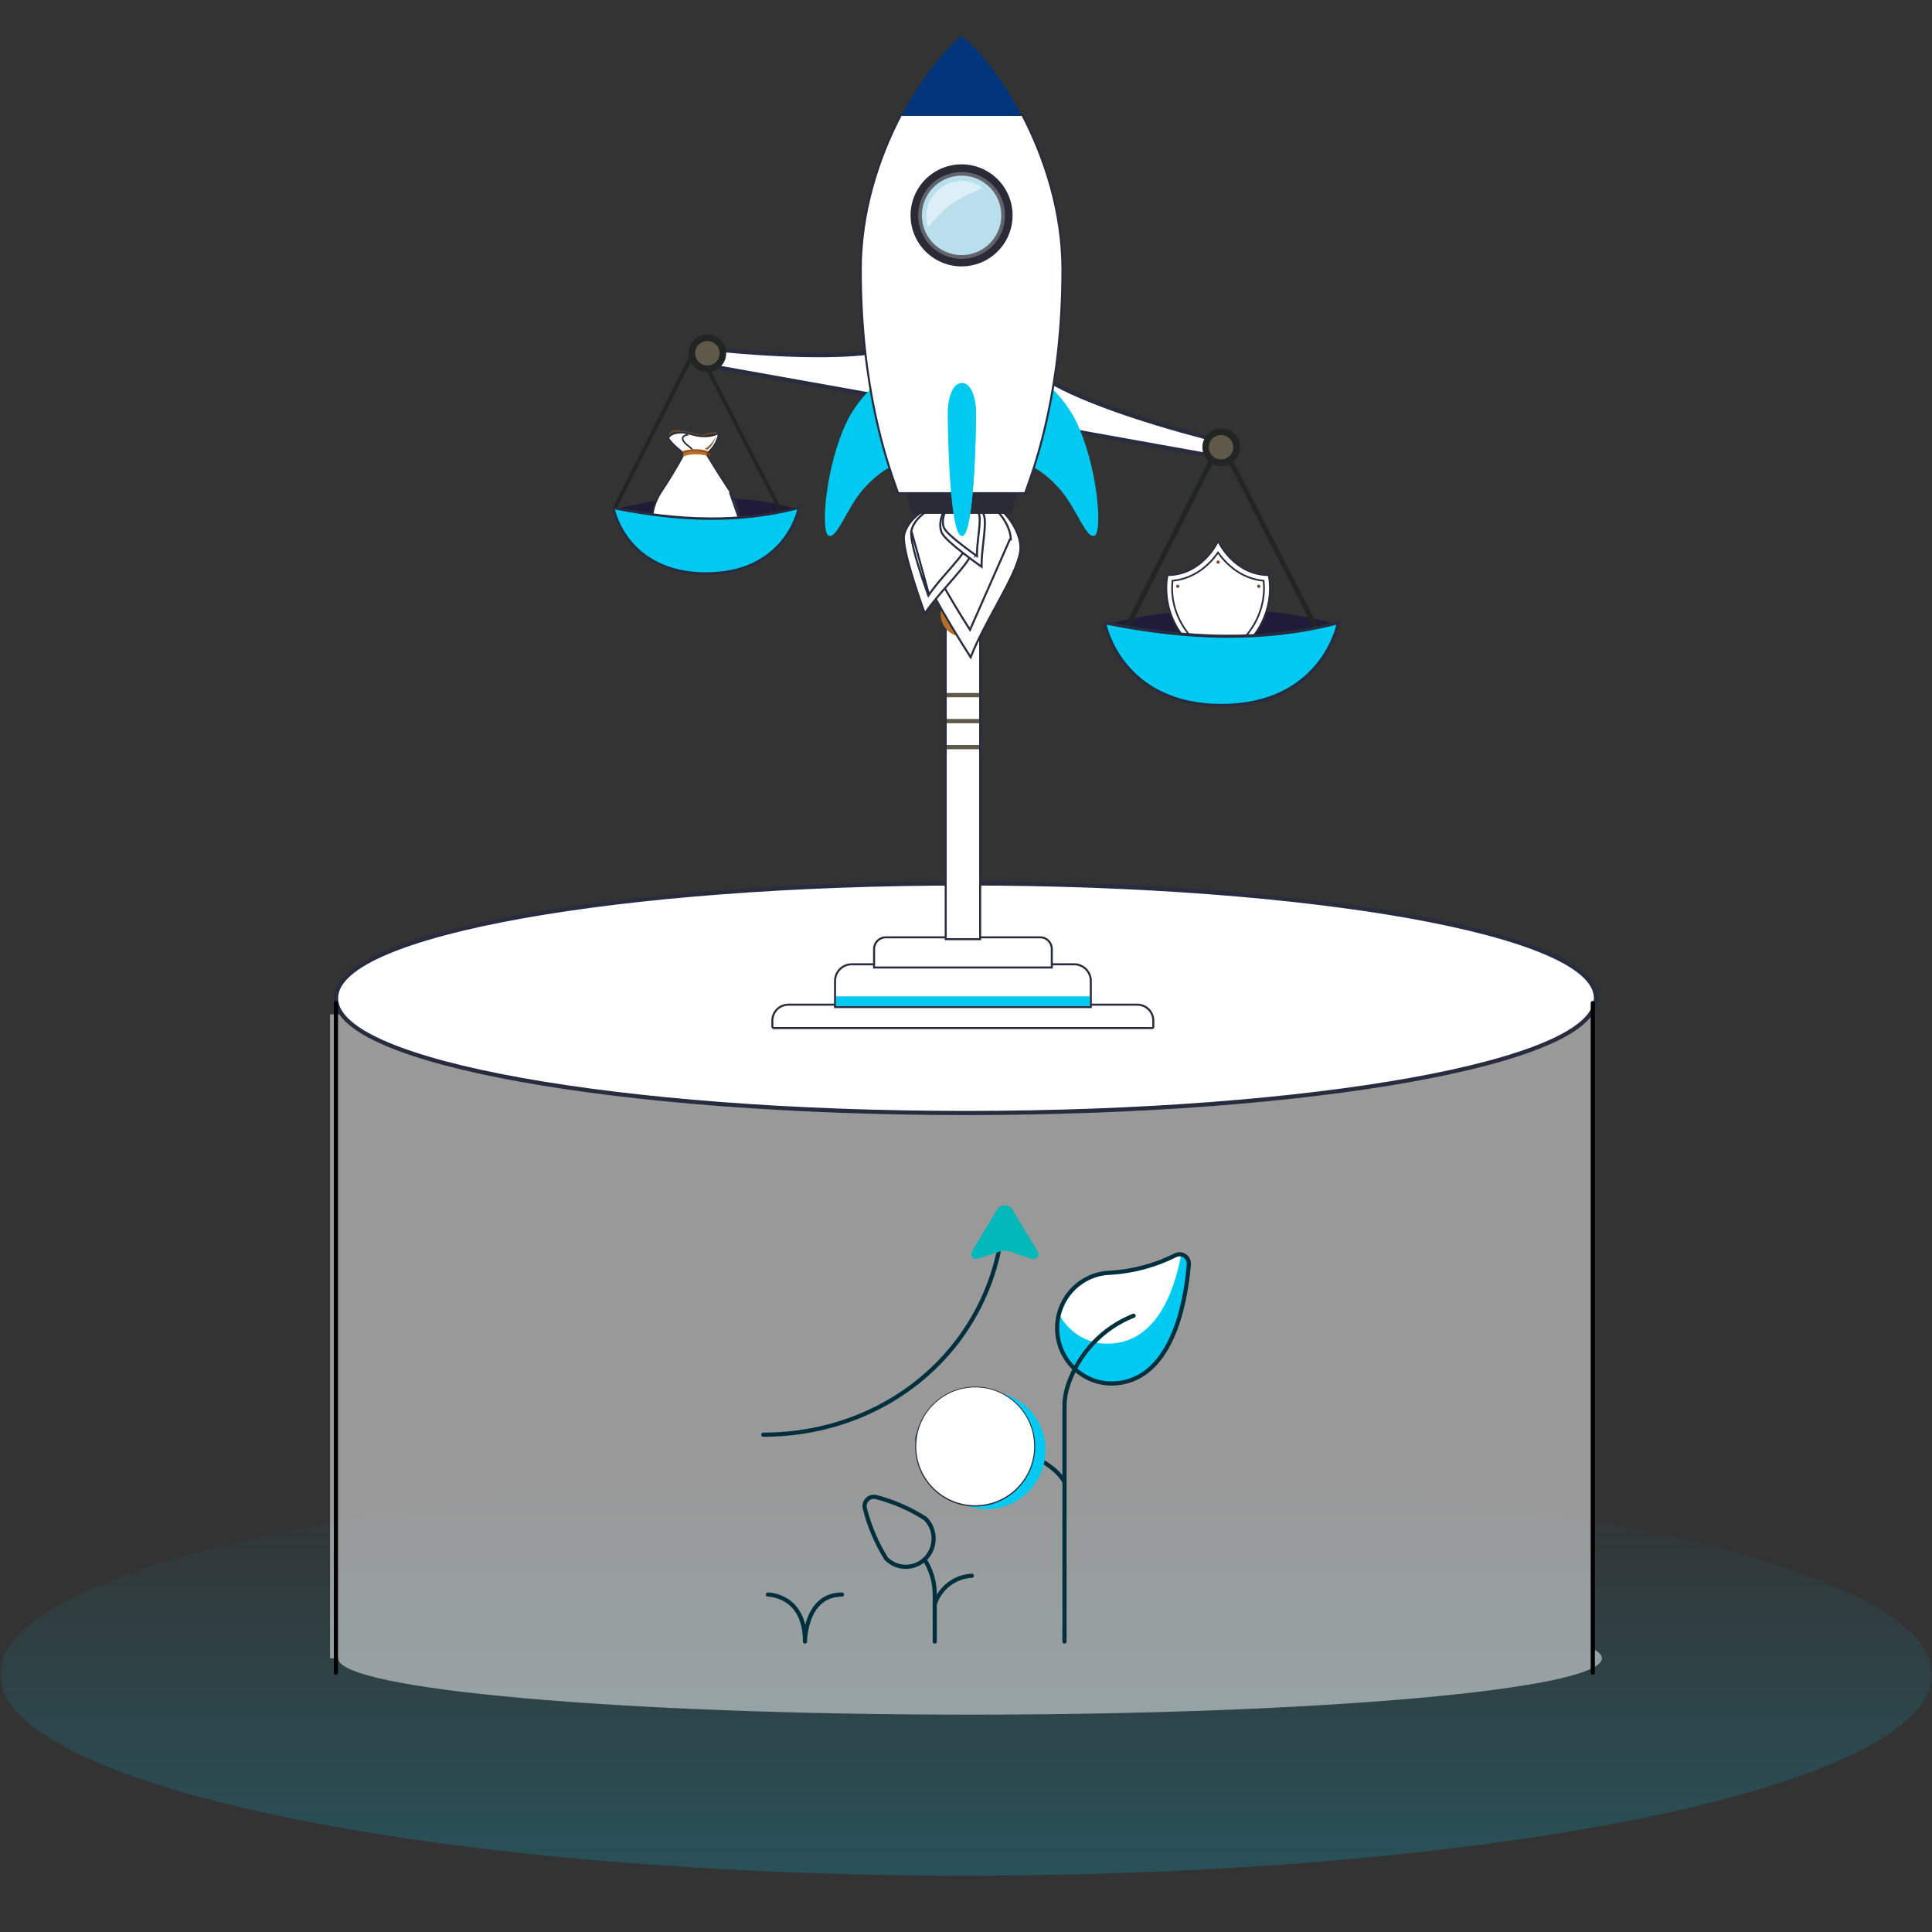 <svg width="240" height="240" viewBox="0 0 240 240" fill="none" xmlns="http://www.w3.org/2000/svg">
<rect x="0" y="0" width="240" height="240" fill="#333333" stroke="none"/>
<mask id="mask0_2126_76794" style="mask-type:alpha" maskUnits="userSpaceOnUse" x="0" y="0" width="240" height="240">
<rect width="240" height="240" fill="#C4C4C4"/>
</mask>
<g mask="url(#mask0_2126_76794)">
<ellipse opacity="0.2" cx="120" cy="208" rx="120" ry="25" transform="rotate(-180 120 208)" fill="url(#paint0_linear_2126_76794)"/>
<path opacity="0.5" fill-rule="evenodd" clip-rule="evenodd" d="M198 126H41V206H42C42 209.866 77.146 213 120.5 213C163.854 213 199 209.866 199 206C199 205.619 198.658 205.244 198 204.88V126Z" fill="white"/>
<g clip-path="url(#clip0_2126_76794)">
<path d="M146.05 155.918C146.233 155.833 146.436 155.797 146.637 155.816C146.838 155.835 147.031 155.907 147.196 156.026C147.361 156.144 147.493 156.304 147.577 156.491C147.662 156.677 147.696 156.882 147.678 157.086C147.316 161.567 145.647 171.865 137.981 171.865C136.204 171.831 134.511 171.092 133.265 169.805C132.02 168.518 131.322 166.787 131.322 164.984C131.322 163.18 132.02 161.449 133.265 160.162C134.511 158.875 136.204 158.136 137.981 158.103C140.788 157.93 143.532 157.187 146.05 155.918Z" fill="white"/>
<path d="M114.935 177.6C114.737 177.631 114.551 177.714 114.394 177.84C114.237 177.967 114.116 178.133 114.042 178.321C113.968 178.51 113.943 178.715 113.971 178.916C113.999 179.118 114.078 179.308 114.201 179.469C116.503 182.447 121.774 188.112 126.755 184.879C127.356 184.491 127.875 183.986 128.284 183.394C128.693 182.801 128.982 182.133 129.136 181.427C129.29 180.722 129.306 179.992 129.182 179.28C129.058 178.568 128.797 177.888 128.414 177.279C128.031 176.669 127.534 176.142 126.95 175.727C126.366 175.313 125.708 175.019 125.012 174.863C124.316 174.707 123.597 174.691 122.895 174.817C122.194 174.942 121.523 175.207 120.922 175.595C119.075 176.654 117.041 177.335 114.935 177.6Z" fill="white"/>
<path d="M124.731 150.19C124.126 166.421 110.963 178.223 94.816 178.223" stroke="#00303E" stroke-width="0.517" stroke-linecap="round" stroke-linejoin="round"/>
<path fill-rule="evenodd" clip-rule="evenodd" d="M124.855 149.723C125.256 149.751 125.59 149.951 125.825 150.344C126.656 151.731 127.491 153.116 128.325 154.501C128.498 154.79 128.672 155.078 128.85 155.363C129.013 155.625 129.058 155.887 128.869 156.154C128.699 156.394 128.457 156.46 128.112 156.349C127.224 156.064 126.336 155.781 125.453 155.481C125.024 155.335 124.615 155.328 124.183 155.477C123.31 155.779 122.427 156.05 121.549 156.336C121.264 156.429 120.995 156.444 120.783 156.175C120.598 155.94 120.6 155.679 120.806 155.335C121.805 153.666 122.806 152 123.811 150.336C124.043 149.95 124.379 149.736 124.855 149.723Z" fill="#00B8B7"/>
<path d="M147.192 156.031C147.053 155.94 146.895 155.882 146.731 155.86C145.81 160.731 143.482 166.919 137.537 166.919C136.277 166.916 135.043 166.557 133.975 165.88C132.906 165.204 132.044 164.239 131.487 163.093C131.304 163.705 131.206 164.34 131.197 164.98C131.197 166.805 131.912 168.555 133.183 169.846C134.455 171.136 136.18 171.862 137.979 171.862C145.645 171.862 147.314 161.565 147.676 157.084C147.693 156.881 147.657 156.677 147.572 156.492C147.487 156.307 147.356 156.148 147.192 156.031Z" fill="#00CAF1"/>
<path d="M140.817 163.443C138.923 164.189 137.214 165.346 135.807 166.833C134.401 168.319 133.332 170.1 132.674 172.049C132.381 172.908 132.232 173.811 132.234 174.719V203.921" stroke="#00303E" stroke-width="0.517" stroke-linecap="round" stroke-linejoin="round"/>
<path d="M95.393 198.08C95.393 198.08 99.998 198.08 99.998 203.921C99.998 203.921 99.998 198.08 104.604 198.08" stroke="#00303E" stroke-width="0.517" stroke-linecap="round" stroke-linejoin="round"/>
<path d="M116.117 199.248C116.452 198.264 117.069 197.404 117.89 196.78C118.711 196.155 119.698 195.794 120.723 195.744" stroke="#00303E" stroke-width="0.517" stroke-linecap="round" stroke-linejoin="round"/>
<path d="M114.964 188.652C115.612 189.309 115.977 190.2 115.977 191.13C115.977 192.059 115.613 192.95 114.966 193.608C114.318 194.265 113.439 194.635 112.523 194.635C111.607 194.635 110.728 194.266 110.08 193.609C108.896 191.707 108.009 189.63 107.451 187.453C107.387 187.249 107.379 187.031 107.429 186.823C107.479 186.615 107.584 186.425 107.734 186.274C107.883 186.122 108.07 186.015 108.276 185.965C108.481 185.914 108.696 185.921 108.897 185.986C111.042 186.553 113.089 187.453 114.964 188.652V188.652Z" stroke="#00303E" stroke-width="0.517" stroke-linecap="round" stroke-linejoin="round"/>
<path d="M114.851 193.728C115.679 195.024 116.119 196.536 116.117 198.081V203.921" stroke="#00303E" stroke-width="0.517" stroke-linecap="round" stroke-linejoin="round"/>
<path d="M128.416 177.289C128.038 176.69 127.549 176.172 126.977 175.761C127.005 176.709 126.791 177.648 126.355 178.487C125.918 179.326 125.275 180.035 124.487 180.546C120.84 182.903 117.04 180.506 114.355 177.883C114.213 178.001 114.101 178.154 114.031 178.327C113.956 178.516 113.932 178.722 113.961 178.924C113.99 179.127 114.07 179.317 114.194 179.478C116.497 182.457 121.768 188.122 126.749 184.889C127.963 184.105 128.821 182.864 129.133 181.439C129.446 180.014 129.188 178.521 128.416 177.289Z" fill="#00CAF1"/>
<path d="M146.05 155.918C146.233 155.833 146.436 155.797 146.637 155.816C146.838 155.835 147.031 155.907 147.196 156.026C147.361 156.144 147.493 156.304 147.577 156.491C147.662 156.677 147.696 156.882 147.678 157.086C147.316 161.567 145.647 171.865 137.981 171.865C136.204 171.831 134.511 171.092 133.265 169.805C132.02 168.518 131.322 166.787 131.322 164.984C131.322 163.18 132.02 161.449 133.265 160.162C134.511 158.875 136.204 158.136 137.981 158.103C140.788 157.93 143.532 157.187 146.05 155.918V155.918Z" stroke="#00303E" stroke-width="0.517" stroke-linecap="round" stroke-linejoin="round"/>
<path d="M114.935 177.6C114.737 177.631 114.551 177.714 114.394 177.84C114.237 177.967 114.116 178.133 114.042 178.321C113.968 178.51 113.943 178.715 113.971 178.916C113.999 179.118 114.078 179.308 114.201 179.469C116.503 182.447 121.774 188.112 126.755 184.879C127.356 184.491 127.875 183.986 128.284 183.394C128.693 182.801 128.982 182.133 129.136 181.427C129.29 180.722 129.306 179.992 129.182 179.28C129.058 178.568 128.797 177.888 128.414 177.279C128.031 176.669 127.534 176.142 126.95 175.727C126.366 175.313 125.708 175.019 125.012 174.863C124.316 174.707 123.597 174.691 122.895 174.817C122.194 174.942 121.523 175.207 120.922 175.595C119.075 176.654 117.041 177.335 114.935 177.6V177.6Z" stroke="#00303E" stroke-width="0.517" stroke-linecap="round" stroke-linejoin="round"/>
<path d="M121.667 180.2C123.261 179.878 124.904 179.913 126.483 180.302C128.063 180.692 129.539 181.426 130.809 182.454C131.37 182.906 131.852 183.45 132.237 184.064" stroke="#00303E" stroke-width="0.517" stroke-linecap="round" stroke-linejoin="round"/>
<path d="M122.545 187.468C126.591 187.468 129.871 184.19 129.871 180.147C129.871 176.104 126.591 172.826 122.545 172.826C118.498 172.826 115.218 176.104 115.218 180.147C115.218 184.19 118.498 187.468 122.545 187.468Z" fill="#00CAF1"/>
<path d="M121.141 187.083C117.064 187.083 113.751 183.773 113.751 179.699C113.751 175.625 117.064 172.314 121.141 172.314C125.219 172.314 128.532 175.625 128.532 179.699C128.532 183.773 125.219 187.083 121.141 187.083Z" fill="white"/>
<path d="M119.174 176.863L122.864 176.863" stroke="white" stroke-width="1.033" stroke-linecap="round" stroke-linejoin="round"/>
<path d="M119.174 178.706L122.864 178.706" stroke="white" stroke-width="1.033" stroke-linecap="round" stroke-linejoin="round"/>
<path d="M120.404 176.863C120.893 176.863 121.363 177.057 121.709 177.403C122.055 177.749 122.249 178.219 122.249 178.708C122.249 179.197 122.055 179.667 121.709 180.013C121.363 180.359 120.893 180.553 120.404 180.553L119.174 180.553L122.249 183.628" stroke="white" stroke-width="1.033" stroke-linecap="round" stroke-linejoin="round"/>
<path d="M121.143 172.345C125.188 172.345 128.469 175.623 128.469 179.666C128.469 183.708 125.188 186.987 121.143 186.987C117.097 186.987 113.816 183.708 113.816 179.666C113.816 175.623 117.097 172.345 121.143 172.345ZM121.143 172.25C117.033 172.25 113.688 175.592 113.688 179.698C113.688 183.804 117.033 187.146 121.143 187.146C125.252 187.146 128.597 183.804 128.597 179.698C128.597 175.592 125.252 172.25 121.143 172.25Z" fill="#282C3F"/>
</g>
<path d="M120 138.258C141.55 138.258 161.066 136.691 175.2 134.154C182.265 132.886 187.998 131.373 191.971 129.687C193.957 128.845 195.517 127.953 196.586 127.016C197.653 126.08 198.258 125.071 198.258 124C198.258 122.929 197.653 121.92 196.586 120.984C195.517 120.047 193.957 119.155 191.971 118.313C187.998 116.627 182.265 115.114 175.2 113.846C161.066 111.309 141.55 109.742 120 109.742C98.45 109.742 78.934 111.309 64.8 113.846C57.735 115.114 52.002 116.627 48.029 118.313C46.043 119.155 44.483 120.047 43.414 120.984C42.347 121.92 41.742 122.929 41.742 124C41.742 125.071 42.347 126.08 43.414 127.016C44.483 127.953 46.043 128.845 48.029 129.687C52.002 131.373 57.735 132.886 64.8 134.154C78.934 136.691 98.45 138.258 120 138.258Z" fill="white" stroke="#282C3F" stroke-width="0.517"/>
<path d="M96.143 127.71H143.094C143.13 127.71 143.2 127.702 143.246 127.641C143.286 127.588 143.282 127.53 143.268 127.488V126.788C143.268 125.706 142.393 124.805 141.285 124.805H97.927C96.846 124.805 95.944 125.68 95.944 126.788V127.511C95.944 127.555 95.955 127.611 95.999 127.655C96.043 127.699 96.099 127.71 96.143 127.71Z" fill="white" stroke="#282C3F" stroke-width="0.252"/>
<path d="M135.377 125.105H135.503V124.979V121.844C135.503 120.713 134.579 119.789 133.448 119.789H105.789C104.658 119.789 103.733 120.713 103.733 121.844V124.979V125.105H103.859H135.377Z" fill="white" stroke="#282C3F" stroke-width="0.252"/>
<path d="M130.531 120.186H130.657V120.06V117.889C130.657 117.074 129.999 116.412 129.178 116.437H110.033C109.242 116.437 108.581 117.071 108.581 117.889V120.06V120.186H108.707H130.531Z" fill="white" stroke="#282C3F" stroke-width="0.252"/>
<path d="M135.377 123.773H103.859V124.979H135.377V123.773Z" fill="#00CAF1"/>
<path d="M120.451 43.375H118.763V99.779H120.451V43.375Z" fill="#212523"/>
<path d="M121.759 77.666V77.54H121.633H117.605H117.479V77.666V116.539V116.665H117.605H121.633H121.759V116.539V77.666Z" fill="white" stroke="#282C3F" stroke-width="0.252"/>
<path d="M121.633 92.545H117.605V93.076H121.633V92.545Z" fill="#5E5949"/>
<path d="M121.633 89.314H117.605V89.844H121.633V89.314Z" fill="#5E5949"/>
<path d="M121.633 86.082H117.605V86.613H121.633V86.082Z" fill="#5E5949"/>
<path d="M119.631 79.09C121.162 79.09 122.404 77.848 122.404 76.316C122.404 74.785 121.162 73.543 119.631 73.543C118.099 73.543 116.857 74.785 116.857 76.316C116.857 77.848 118.099 79.09 119.631 79.09Z" fill="#B86E26"/>
<path d="M108.741 43.699L108.741 43.699C103.087 44.537 93.905 43.987 86.574 43.167L86.335 43.14L86.291 43.377L86.026 44.824L85.979 45.079L86.235 45.125L118.91 50.961L119.164 51.006L119.21 50.752L120.512 43.542L120.552 43.318L120.335 43.25L120.258 43.496C120.335 43.25 120.335 43.25 120.335 43.249L120.335 43.249L120.334 43.249L120.331 43.248L120.322 43.246C120.315 43.244 120.305 43.241 120.293 43.237C120.268 43.231 120.231 43.221 120.183 43.21C120.086 43.188 119.941 43.159 119.741 43.129C119.341 43.069 118.72 43.003 117.826 42.979C116.039 42.93 113.154 43.046 108.741 43.699Z" fill="white" stroke="#282C3F" stroke-width="0.517"/>
<path d="M152.415 55.239L152.46 54.999L152.223 54.941C145.013 53.156 136.096 50.462 131.016 47.682L131.016 47.682C127.099 45.543 124.433 44.433 122.74 43.857C121.893 43.569 121.289 43.415 120.893 43.332C120.695 43.291 120.549 43.268 120.451 43.254C120.402 43.248 120.365 43.244 120.339 43.241C120.326 43.24 120.316 43.239 120.308 43.239L120.3 43.238L120.297 43.238L120.296 43.238L120.295 43.238C120.295 43.238 120.295 43.238 120.281 43.496L120.295 43.238L120.068 43.226L120.027 43.449L118.701 50.659L118.654 50.915L118.909 50.96L151.85 56.868L152.103 56.914L152.15 56.661L152.415 55.239Z" fill="white" stroke="#282C3F" stroke-width="0.517"/>
<path d="M116.978 43.809C116.978 43.809 116.929 40.482 119.606 35.972V55.167C119.606 55.167 118.232 54.95 117.412 50.779L116.978 43.809Z" fill="#212523"/>
<path d="M122.235 43.809C122.235 43.809 122.283 40.482 119.606 35.972V55.167C119.606 55.167 120.981 54.95 121.801 50.779L122.235 43.809Z" fill="#212523"/>
<path d="M117.388 50.706C117.34 50.706 117.316 50.682 117.292 50.633C116.472 47.306 116.906 43.857 116.906 43.809C116.906 43.761 116.954 43.713 117.002 43.737C117.051 43.737 117.099 43.785 117.075 43.833C117.075 43.857 116.665 47.306 117.46 50.585C117.485 50.633 117.46 50.682 117.388 50.706Z" fill="#5E5949"/>
<path d="M121.873 50.707C121.873 50.707 121.849 50.707 121.873 50.707C121.8 50.683 121.776 50.635 121.776 50.586C122.572 47.307 122.162 43.858 122.162 43.834C122.162 43.786 122.186 43.738 122.235 43.738C122.283 43.738 122.331 43.762 122.331 43.81C122.331 43.834 122.741 47.307 121.945 50.635C121.945 50.659 121.921 50.707 121.873 50.707Z" fill="#5E5949"/>
<path d="M122.404 36.599C122.404 38.143 121.15 39.373 119.631 39.373C118.087 39.373 116.857 38.119 116.857 36.599C116.857 35.056 118.111 33.826 119.631 33.826C121.174 33.826 122.404 35.08 122.404 36.599Z" fill="#B86E26"/>
<path d="M119.63 44.664C118.738 44.664 118.015 43.941 118.015 43.048C118.015 42.156 118.738 41.433 119.63 41.433C120.523 41.433 121.246 42.156 121.246 43.048C121.246 43.916 120.523 44.664 119.63 44.664Z" fill="#7E3F20"/>
<path d="M126.767 67.964C126.734 66.58 125.922 64.946 124.697 63.671C123.471 62.396 121.809 61.459 120.056 61.504C118.303 61.549 116.689 62.557 115.527 63.887C114.366 65.216 113.635 66.89 113.671 68.297C113.68 68.658 113.798 69.134 113.988 69.681C114.18 70.231 114.449 70.864 114.768 71.543C115.407 72.902 116.251 74.454 117.092 75.919C117.934 77.385 118.773 78.765 119.401 79.778C119.715 80.285 119.977 80.7 120.16 80.989C120.252 81.133 120.324 81.245 120.373 81.322L120.429 81.409L120.443 81.432L120.447 81.437L120.448 81.439L120.448 81.439C120.448 81.439 120.448 81.439 120.554 81.371L120.448 81.439L120.581 81.644L120.671 81.418C121.425 79.527 122.559 77.437 123.648 75.432C123.918 74.934 124.185 74.442 124.443 73.96C125.09 72.748 125.679 71.596 126.102 70.577C126.522 69.562 126.786 68.664 126.767 67.964ZM126.767 67.964C126.767 67.964 126.767 67.964 126.767 67.964L126.641 67.967L126.767 67.964C126.767 67.964 126.767 67.964 126.767 67.964Z" fill="white" stroke="#282C3F" stroke-width="0.252"/>
<path d="M120.366 78.032L120.499 78.237L125.447 67.012L125.573 67.009C125.573 67.009 125.573 67.009 125.573 67.009C125.546 65.867 124.878 64.525 123.873 63.481C122.868 62.435 121.503 61.666 120.061 61.702C118.62 61.738 117.296 62.565 116.344 63.656C115.393 64.745 114.794 66.118 114.824 67.278C114.832 67.577 114.929 67.969 115.085 68.417C115.242 68.868 115.462 69.386 115.724 69.942C116.246 71.053 116.936 72.323 117.624 73.52C118.311 74.718 118.997 75.846 119.511 76.674C119.767 77.088 119.981 77.427 120.131 77.663C120.206 77.781 120.265 77.873 120.305 77.936L120.351 78.007L120.362 78.025L120.365 78.03L120.366 78.031L120.366 78.031C120.366 78.032 120.366 78.032 120.472 77.963L120.366 78.032Z" fill="white" stroke="#282C3F" stroke-width="0.252"/>
<path d="M120.065 61.804C117.916 61.857 116.081 64.28 116.122 65.999C116.163 67.717 120.38 74.235 120.38 74.235C121.568 71.253 124.259 67.49 124.213 65.795C124.172 64.105 122.215 61.752 120.065 61.804Z" fill="white"/>
<path d="M114.803 75.98C114.803 75.98 114.803 75.98 114.921 75.936L114.803 75.98L114.888 76.209L115.025 76.008C115.787 74.897 116.821 73.713 117.817 72.573C118.068 72.286 118.316 72.002 118.557 71.722C119.154 71.03 119.704 70.366 120.128 69.765C120.549 69.167 120.854 68.616 120.946 68.15C121.129 67.233 120.834 66.041 120.221 65.029C119.607 64.016 118.656 63.155 117.497 62.928C116.339 62.697 115.134 63.123 114.181 63.822C113.228 64.52 112.502 65.509 112.316 66.44C112.268 66.683 112.275 67.014 112.319 67.398C112.363 67.785 112.446 68.236 112.555 68.724C112.772 69.701 113.094 70.832 113.427 71.906C113.76 72.981 114.104 73.999 114.365 74.749C114.495 75.123 114.605 75.431 114.682 75.645C114.72 75.752 114.75 75.836 114.771 75.893L114.795 75.958L114.801 75.974L114.803 75.979L114.803 75.98L114.803 75.98Z" fill="white" stroke="#282C3F" stroke-width="0.252"/>
<path d="M115.364 73.711L115.246 73.755L115.245 73.755L115.245 73.754L115.244 73.75L115.239 73.737L115.219 73.683C115.202 73.637 115.178 73.569 115.146 73.481C115.083 73.306 114.994 73.054 114.887 72.748C114.674 72.135 114.393 71.302 114.121 70.424C113.849 69.546 113.585 68.62 113.408 67.821C113.319 67.422 113.251 67.052 113.215 66.735C113.179 66.42 113.173 66.147 113.213 65.945L115.364 73.711ZM115.364 73.711L115.246 73.755L115.33 73.984L115.468 73.782C116.091 72.872 116.938 71.902 117.754 70.968C117.956 70.736 118.157 70.506 118.352 70.28C118.839 69.715 119.29 69.172 119.636 68.68C119.981 68.191 120.234 67.738 120.311 67.352C120.462 66.595 120.218 65.616 119.715 64.786C119.21 63.955 118.429 63.246 117.474 63.056C116.52 62.866 115.529 63.216 114.746 63.789C113.965 64.362 113.367 65.174 113.213 65.945L115.364 73.711Z" fill="white" stroke="#282C3F" stroke-width="0.252"/>
<path d="M117.45 63.162C116.046 62.883 114.502 64.187 114.281 65.312C114.059 66.436 115.842 71.276 115.842 71.276C117.048 69.517 119.343 67.461 119.558 66.36C119.78 65.253 118.853 63.442 117.45 63.162Z" fill="white"/>
<path d="M118.442 62.394L118.441 62.394C117.738 62.701 117.254 63.37 117.005 64.087C116.757 64.802 116.732 65.592 116.978 66.16C117.044 66.311 117.171 66.485 117.334 66.671C117.498 66.859 117.706 67.066 117.939 67.282C118.407 67.714 118.985 68.19 119.548 68.63C120.11 69.071 120.658 69.479 121.065 69.776C121.269 69.925 121.437 70.046 121.555 70.13C121.614 70.172 121.66 70.205 121.691 70.227L121.727 70.252L121.736 70.259L121.739 70.26L121.739 70.261L121.74 70.261L121.812 70.158L121.74 70.261L121.94 70.401L121.938 70.157C121.934 69.299 122.046 68.304 122.155 67.344C122.182 67.109 122.208 66.875 122.232 66.646C122.294 66.069 122.342 65.521 122.347 65.052C122.351 64.586 122.313 64.179 122.19 63.893L122.19 63.892C121.949 63.336 121.355 62.816 120.662 62.508C119.968 62.199 119.146 62.09 118.442 62.394Z" fill="white" stroke="#282C3F" stroke-width="0.252"/>
<path d="M118.476 62.469L118.476 62.47C117.892 62.724 117.494 63.279 117.29 63.868C117.087 64.457 117.066 65.109 117.269 65.577L117.269 65.577C117.324 65.704 117.431 65.849 117.564 66.001C117.699 66.156 117.87 66.326 118.061 66.503C118.444 66.857 118.917 67.246 119.377 67.606C119.837 67.966 120.284 68.299 120.617 68.543C120.783 68.664 120.921 68.763 121.017 68.832C121.065 68.866 121.103 68.893 121.129 68.911L121.158 68.932L121.166 68.937L121.168 68.938L121.168 68.939L121.168 68.939L121.241 68.835L121.168 68.939L121.368 69.079L121.367 68.835C121.365 68.14 121.456 67.334 121.544 66.553C121.567 66.356 121.589 66.16 121.609 65.968C121.66 65.496 121.699 65.047 121.703 64.662C121.706 64.281 121.675 63.945 121.572 63.706L121.572 63.706L121.572 63.705C121.369 63.245 120.876 62.818 120.307 62.564C119.736 62.31 119.058 62.218 118.476 62.469Z" fill="white" stroke="#282C3F" stroke-width="0.252"/>
<path d="M118.521 62.58C117.688 62.941 117.35 64.181 117.641 64.846C117.932 65.51 120.612 67.397 120.612 67.397C120.606 66.04 121.06 64.141 120.775 63.482C120.495 62.83 119.353 62.218 118.521 62.58Z" fill="white"/>
<path d="M111.508 45.664C111.508 45.664 107.302 48.07 105.228 52.328C102.59 57.733 101.896 66.011 102.922 66.535C103.947 67.059 105.188 63.081 107.255 60.745C110.675 56.883 113.628 57.116 113.628 57.116L111.508 45.664Z" fill="#00CAF1"/>
<path d="M127.393 45.664C127.393 45.664 131.598 48.07 133.672 52.328C136.311 57.733 137.004 66.011 135.979 66.535C134.954 67.059 133.713 63.081 131.645 60.745C128.226 56.883 125.272 57.116 125.272 57.116L127.393 45.664Z" fill="#00CAF1"/>
<path d="M125.616 63.832C126.088 62.37 129.251 52.083 129.251 39.309C129.251 28.742 123.146 22.748 119.453 19.784C115.76 22.748 109.655 28.742 109.655 39.309C109.655 52.089 112.818 62.376 113.29 63.832H125.616Z" fill="#2B2B38"/>
<path d="M111.533 61.18L111.562 61.267H111.654H127.253H127.345L127.373 61.18C127.429 61.007 127.514 60.765 127.624 60.456C128.684 57.471 131.981 48.191 131.981 33.507C131.981 26.352 129.777 19.616 127.015 14.319L126.98 14.252H126.903H112.003H111.927L111.891 14.319C109.123 19.622 106.926 26.352 106.926 33.507C106.926 48.188 110.223 57.472 111.283 60.457C111.392 60.766 111.478 61.007 111.533 61.18Z" fill="white" stroke="#282C3F" stroke-width="0.252"/>
<path d="M119.453 4.464C117.269 6.217 114.42 9.747 112.003 14.378H126.903C124.486 9.747 121.638 6.217 119.453 4.464Z" fill="#00357C"/>
<path d="M119.453 21.385C116.5 21.385 114.111 23.779 114.111 26.727C114.111 29.68 116.505 32.068 119.453 32.068C122.406 32.068 124.794 29.674 124.794 26.727C124.794 23.773 122.406 21.385 119.453 21.385Z" fill="#A5DCF0"/>
<path d="M124.964 29.878C126.688 26.832 125.622 22.97 122.576 21.24C119.529 19.515 115.661 20.581 113.937 23.628C112.213 26.674 113.279 30.536 116.325 32.266C119.372 33.996 123.24 32.925 124.964 29.878ZM123.746 29.191C122.401 31.562 119.389 32.395 117.018 31.049C114.648 29.703 113.815 26.692 115.16 24.321C116.506 21.95 119.517 21.117 121.888 22.463C124.259 23.808 125.092 26.82 123.746 29.191Z" fill="#2B2B38"/>
<path opacity="0.3" d="M124.149 29.418C125.616 26.826 124.708 23.535 122.116 22.067C119.523 20.599 116.232 21.508 114.764 24.1C113.297 26.692 114.205 29.983 116.797 31.451C119.384 32.919 122.681 32.01 124.149 29.418Z" fill="#E6E6E7"/>
<path opacity="0.5" d="M115.295 28.253C114.706 26.482 115.295 24.461 116.891 23.308C118.481 22.154 120.59 22.224 122.087 23.343C122.087 23.343 119.535 24.374 118.195 25.346C116.815 26.337 115.295 28.253 115.295 28.253Z" fill="white"/>
<path d="M119.488 47.575H119.482C118.428 47.575 117.729 49.206 117.729 51.39C117.729 53.58 117.962 66.582 119.482 66.582C119.482 66.582 119.482 66.582 119.488 66.582C119.488 66.582 119.488 66.582 119.493 66.582C121.014 66.582 121.247 53.575 121.247 51.39C121.241 49.206 120.542 47.575 119.488 47.575Z" fill="#00CAF1"/>
<path d="M119.453 14.378H126.903C124.486 9.747 121.638 6.217 119.453 4.464V14.378Z" fill="#00357C"/>
<path d="M119.488 47.575L119.482 66.588C119.482 66.588 119.482 66.588 119.488 66.588C121.009 66.588 121.242 53.58 121.242 51.396C121.242 49.206 120.543 47.575 119.488 47.575Z" fill="#00CAF1"/>
<path d="M76.398 63.289C76.398 63.289 80.905 61.824 88.017 61.824C95.129 61.824 99.031 63.289 99.031 63.289C99.031 63.289 94.017 65.092 88.017 65.092C82.018 65.092 76.398 63.289 76.398 63.289Z" fill="#1F1B38"/>
<path d="M89.162 53.999C89.162 53.999 89.125 54.053 89.025 54.126C88.725 54.381 87.88 54.926 86.154 54.926C84.718 54.926 83.864 54.69 83.445 54.535C83.246 54.462 83.146 54.399 83.146 54.399C83.146 54.399 82.719 53.299 84.363 53.454C86.008 53.608 86.926 54.199 87.608 53.917C88.28 53.636 89.38 53.554 89.162 53.999Z" fill="#6B4B2D"/>
<path d="M89.025 54.126C88.725 54.381 87.88 54.926 86.153 54.926C84.718 54.926 83.863 54.69 83.445 54.535C83.445 54.535 82.718 53.508 84.363 53.663C86.008 53.817 86.889 54.272 87.598 54.072C88.244 53.899 89.089 53.754 89.025 54.126Z" fill="#3D2B1F"/>
<path d="M88.298 56.325C88.016 56.162 87.735 56.162 87.517 56.207V56.635C87.644 56.662 87.835 56.725 88.035 56.871C88.044 56.88 88.053 56.88 88.062 56.889C88.135 56.816 88.189 56.734 88.225 56.653C88.144 56.58 88.062 56.535 87.98 56.489C88.062 56.507 88.153 56.544 88.253 56.589C88.28 56.489 88.298 56.398 88.298 56.325Z" fill="#7E3F20"/>
<path d="M89.162 53.999L89.258 54.015L89.286 53.846L89.127 53.908C87.74 54.443 86.7 54.175 85.809 53.947C85.648 53.905 85.491 53.865 85.339 53.831L85.339 53.831L85.338 53.831C85.081 53.776 84.836 53.737 84.596 53.747C83.961 53.766 83.579 53.907 83.353 54.053C83.24 54.126 83.167 54.199 83.121 54.256C83.099 54.285 83.083 54.309 83.072 54.328C83.067 54.337 83.063 54.345 83.061 54.35L83.057 54.358L83.056 54.36L83.056 54.361L83.055 54.362L83.055 54.362C83.055 54.362 83.055 54.362 83.145 54.398L83.055 54.362L83.039 54.402L83.058 54.441C83.147 54.623 83.321 54.837 83.524 55.052C83.729 55.268 83.97 55.491 84.199 55.692C84.429 55.893 84.648 56.073 84.81 56.202C84.891 56.267 84.957 56.319 85.004 56.355L85.058 56.397L85.072 56.408C85.22 56.554 85.396 56.651 85.589 56.709L85.617 56.616L85.589 56.709C85.988 56.829 86.442 56.797 86.789 56.738C86.964 56.708 87.115 56.672 87.222 56.642C87.275 56.627 87.318 56.614 87.347 56.605C87.362 56.6 87.374 56.597 87.382 56.594L87.391 56.591L87.393 56.59L87.394 56.59L87.394 56.59L87.394 56.59L87.362 56.498L87.394 56.59L87.403 56.587L87.411 56.582C88.195 56.125 88.656 55.483 88.921 54.958C89.054 54.695 89.138 54.461 89.188 54.292C89.214 54.207 89.231 54.139 89.242 54.091C89.247 54.067 89.251 54.049 89.254 54.036L89.257 54.021L89.257 54.017L89.257 54.016L89.258 54.015L89.258 54.015L89.162 53.999Z" fill="white" stroke="#282C3F" stroke-width="0.195"/>
<path d="M88.962 54.181C88.962 54.181 88.598 55.444 87.88 55.862C87.88 55.862 87.698 55.844 87.517 55.753C87.517 55.744 88.298 55.435 88.962 54.181Z" fill="#946C49"/>
<path d="M91.803 64.207C91.739 63.134 91.332 62.036 90.724 61.115L90.724 61.115C89.789 59.708 89.017 58.473 88.472 57.592C88.2 57.151 87.986 56.8 87.841 56.558C87.768 56.437 87.713 56.344 87.675 56.281L87.633 56.209L87.622 56.191L87.62 56.187L87.619 56.185L87.619 56.185L87.619 56.185L87.619 56.185L87.535 56.234L87.619 56.185L87.585 56.127L87.518 56.138C87.016 56.228 86.514 56.264 86.004 56.237L86.003 56.237C85.781 56.228 85.558 56.201 85.334 56.166L85.18 56.138L85.109 56.126L85.076 56.19L85.163 56.234L85.076 56.19L85.076 56.19L85.076 56.191L85.075 56.192L85.073 56.196L85.064 56.214L85.027 56.286C84.994 56.349 84.945 56.442 84.88 56.563C84.751 56.805 84.559 57.157 84.308 57.597C83.807 58.477 83.072 59.709 82.137 61.115L82.137 61.115C81.195 62.54 80.739 64.41 81.291 65.935C81.848 67.472 83.415 68.618 86.435 68.618C88.482 68.618 89.862 68.092 90.713 67.269C91.565 66.445 91.873 65.338 91.803 64.207ZM91.803 64.207C91.803 64.207 91.803 64.207 91.803 64.207L91.706 64.213M91.803 64.207C91.803 64.207 91.803 64.207 91.803 64.207L91.706 64.213M91.706 64.213C91.642 63.159 91.243 62.078 90.643 61.169L91.706 64.213Z" fill="white" stroke="#282C3F" stroke-width="0.195"/>
<path d="M86.018 56.35H86.109L86.115 56.259C86.136 55.92 85.891 55.702 85.641 55.502C85.609 55.477 85.576 55.451 85.543 55.426C85.308 55.242 85.062 55.049 84.892 54.767C84.794 54.602 84.782 54.482 84.802 54.396C84.822 54.309 84.879 54.238 84.957 54.18C85.035 54.122 85.127 54.082 85.202 54.056C85.239 54.044 85.271 54.035 85.293 54.029C85.304 54.026 85.313 54.024 85.319 54.023L85.325 54.022L85.326 54.022L85.326 54.022L85.327 54.022L85.326 54.021L85.33 53.831C85.081 53.776 84.827 53.737 84.588 53.747C84.17 53.756 83.868 53.821 83.639 53.907C83.408 53.994 83.262 54.101 83.172 54.191C83.128 54.236 83.097 54.276 83.078 54.306C83.068 54.321 83.061 54.333 83.056 54.342C83.053 54.347 83.051 54.351 83.05 54.354L83.048 54.358L83.047 54.359L83.047 54.36L83.047 54.36L83.047 54.36C83.047 54.36 83.047 54.361 83.137 54.398L83.047 54.361L83.03 54.401L83.049 54.44C83.123 54.597 83.261 54.775 83.424 54.955C83.588 55.137 83.784 55.327 83.982 55.507C84.378 55.866 84.785 56.188 84.967 56.329L84.994 56.35H85.027H86.018Z" fill="white" stroke="#282C3F" stroke-width="0.195"/>
<path d="M87.862 56.407C87.862 56.471 87.843 56.543 87.771 56.607C87.771 56.607 86.353 56.171 84.926 56.689C84.926 56.689 84.835 56.58 84.844 56.416C84.844 56.352 84.872 56.28 84.917 56.198C84.917 56.198 86.298 55.807 87.789 56.207C87.789 56.207 87.853 56.298 87.862 56.407Z" fill="#B86E26"/>
<path d="M87.962 56.189C87.935 56.225 87.88 56.253 87.789 56.253C87.789 56.253 86.49 55.753 84.917 56.243C84.917 56.243 84.817 56.234 84.763 56.162C84.745 56.134 84.727 56.098 84.727 56.053C84.727 56.053 86.435 55.453 87.998 56.071C87.998 56.08 87.998 56.144 87.962 56.189Z" fill="#B86E26"/>
<path d="M87.962 56.189C87.934 56.225 87.88 56.253 87.789 56.253C87.789 56.253 86.489 55.753 84.917 56.243C84.917 56.243 84.817 56.234 84.763 56.162C85.008 56.089 86.535 55.644 87.962 56.189Z" fill="#7E3F20"/>
<path d="M76.513 63.083C76.471 63.083 76.443 63.069 76.401 63.055C76.274 62.998 76.232 62.844 76.288 62.731L85.499 44.521C85.555 44.394 85.71 44.352 85.823 44.408C85.949 44.465 85.992 44.62 85.935 44.732L76.725 62.942C76.683 63.027 76.598 63.083 76.513 63.083Z" fill="#212523"/>
<path d="M97.017 63.767C96.933 63.767 96.848 63.725 96.806 63.641L87.426 45.389C87.37 45.262 87.412 45.121 87.525 45.065C87.651 45.008 87.792 45.051 87.849 45.177L97.214 63.429C97.27 63.556 97.228 63.697 97.116 63.754C97.087 63.754 97.059 63.767 97.017 63.767Z" fill="#212523"/>
<path d="M76.428 63.141L76.206 63.096L76.251 63.319L76.398 63.289C76.251 63.319 76.251 63.319 76.251 63.319L76.251 63.319L76.251 63.321L76.252 63.326L76.256 63.344C76.26 63.36 76.265 63.383 76.272 63.412C76.286 63.471 76.309 63.557 76.34 63.666C76.404 63.884 76.505 64.194 76.657 64.565C76.962 65.307 77.47 66.297 78.287 67.286C79.925 69.27 82.795 71.242 87.707 71.242C92.627 71.242 95.5 69.27 97.14 67.286C97.958 66.297 98.467 65.308 98.771 64.565C98.924 64.194 99.025 63.884 99.088 63.666C99.12 63.557 99.142 63.471 99.157 63.412C99.164 63.383 99.169 63.36 99.173 63.344L99.177 63.326L99.178 63.321L99.178 63.319L99.178 63.319C99.178 63.319 99.178 63.319 99.031 63.289L99.178 63.319L99.226 63.082L98.993 63.143C91.98 64.966 84.399 64.744 76.428 63.141Z" fill="#00CAF1" stroke="#282C3F" stroke-width="0.302"/>
<path d="M90.21 43.881C90.21 45.184 89.149 46.22 87.871 46.22C86.569 46.22 85.532 45.159 85.532 43.881C85.532 42.579 86.593 41.542 87.871 41.542C89.174 41.518 90.21 42.579 90.21 43.881Z" fill="#212523"/>
<path d="M87.872 45.401C87.028 45.401 86.353 44.725 86.353 43.881C86.353 43.037 87.028 42.362 87.872 42.362C88.716 42.362 89.391 43.037 89.391 43.881C89.391 44.725 88.716 45.401 87.872 45.401Z" fill="#5E5949"/>
<path d="M137.479 77.607C137.479 77.607 143.159 75.761 152.121 75.761C161.084 75.761 166 77.607 166 77.607C166 77.607 159.682 79.878 152.121 79.878C144.561 79.878 137.479 77.607 137.479 77.607Z" fill="#1F1B38"/>
<path d="M151.269 82.583L151.319 82.611L151.37 82.583C155.308 80.437 156.873 77.682 157.449 75.454C157.736 74.342 157.777 73.365 157.745 72.664C157.729 72.313 157.695 72.032 157.666 71.837C157.651 71.74 157.637 71.664 157.626 71.612C157.621 71.586 157.617 71.566 157.614 71.553L157.612 71.544V71.451L157.508 71.449C155.407 71.41 153.885 70.4 152.886 69.394C152.386 68.891 152.017 68.39 151.774 68.015C151.653 67.828 151.563 67.672 151.503 67.564C151.473 67.509 151.451 67.467 151.437 67.438C151.429 67.424 151.424 67.413 151.42 67.406L151.417 67.398L151.416 67.396L151.415 67.396L151.415 67.396L151.415 67.396L151.32 67.193L151.224 67.396L151.224 67.396L151.224 67.396L151.223 67.396L151.222 67.398L151.219 67.406C151.215 67.413 151.21 67.424 151.202 67.438C151.188 67.467 151.166 67.509 151.136 67.564C151.076 67.672 150.986 67.828 150.865 68.015C150.622 68.39 150.253 68.891 149.753 69.394C148.754 70.4 147.232 71.41 145.131 71.449L145.05 71.451L145.03 71.53L145.133 71.555C145.03 71.53 145.03 71.53 145.03 71.53L145.03 71.531L145.03 71.532L145.029 71.536L145.025 71.551C145.022 71.565 145.018 71.584 145.013 71.61C145.003 71.662 144.989 71.737 144.974 71.834C144.944 72.028 144.91 72.308 144.894 72.658C144.863 73.358 144.903 74.335 145.191 75.447C145.766 77.674 147.331 80.432 151.269 82.583ZM157.61 71.534C157.609 71.534 157.61 71.534 157.61 71.534L157.61 71.534Z" fill="white" stroke="#282C3F" stroke-width="0.212"/>
<path d="M151.266 81.759L151.319 81.79L151.372 81.759C152.909 80.881 154.149 79.832 155.052 78.649C155.843 77.637 156.395 76.524 156.716 75.34L156.716 75.34C157.077 73.996 157.047 72.862 156.977 72.228L156.967 72.143L156.882 72.134C155.203 71.958 153.659 71.197 152.366 69.904C151.964 69.502 151.641 69.1 151.396 68.757L151.309 68.636L151.223 68.757C150.978 69.1 150.655 69.502 150.253 69.904L150.253 69.904C148.97 71.197 147.416 71.958 145.737 72.134L145.651 72.143L145.642 72.229C145.582 72.862 145.542 73.995 145.903 75.34L145.903 75.34C146.224 76.534 146.786 77.637 147.567 78.649L147.568 78.649C148.49 79.832 149.74 80.881 151.266 81.759Z" fill="white" stroke="#282C3F" stroke-width="0.212"/>
<path d="M146.512 72.834C146.512 72.943 146.423 73.032 146.314 73.032C146.204 73.032 146.115 72.943 146.115 72.834C146.115 72.725 146.204 72.636 146.314 72.636C146.423 72.636 146.512 72.725 146.512 72.834Z" fill="#7E3F20"/>
<path d="M156.365 73.032C156.475 73.032 156.564 72.944 156.564 72.834C156.564 72.725 156.475 72.636 156.365 72.636C156.256 72.636 156.167 72.725 156.167 72.834C156.167 72.944 156.256 73.032 156.365 73.032Z" fill="#7E3F20"/>
<path d="M151.518 69.82C151.518 69.93 151.428 70.019 151.319 70.019C151.21 70.019 151.121 69.93 151.121 69.82C151.121 69.711 151.21 69.622 151.319 69.622C151.428 69.622 151.518 69.711 151.518 69.82Z" fill="#7E3F20"/>
<path d="M151.518 81.132C151.518 81.241 151.428 81.33 151.319 81.33C151.21 81.33 151.121 81.241 151.121 81.132C151.121 81.023 151.21 80.933 151.319 80.933C151.428 80.933 151.518 81.023 151.518 81.132Z" fill="#7E3F20"/>
<path d="M140.053 78.156C140 78.156 139.964 78.139 139.911 78.121C139.751 78.05 139.698 77.855 139.769 77.713L151.376 54.765C151.447 54.605 151.642 54.552 151.784 54.623C151.944 54.694 151.997 54.889 151.926 55.031L140.319 77.979C140.284 78.085 140.16 78.156 140.053 78.156Z" fill="#212523"/>
<path d="M163.462 78.209C163.355 78.209 163.249 78.156 163.196 78.05L151.394 55.049C151.323 54.889 151.376 54.712 151.518 54.641C151.678 54.569 151.855 54.623 151.926 54.782L163.728 77.783C163.799 77.943 163.746 78.121 163.604 78.192C163.568 78.192 163.515 78.209 163.462 78.209Z" fill="#212523"/>
<path d="M137.517 77.42L137.236 77.363L137.293 77.644L137.479 77.606C137.293 77.644 137.293 77.644 137.293 77.644L137.293 77.645L137.294 77.646L137.295 77.653L137.3 77.675C137.304 77.695 137.311 77.724 137.32 77.761C137.338 77.836 137.366 77.944 137.406 78.082C137.486 78.356 137.614 78.747 137.806 79.215C138.189 80.15 138.83 81.396 139.86 82.643C141.924 85.143 145.54 87.628 151.731 87.628C157.931 87.628 161.551 85.143 163.617 82.643C164.648 81.396 165.29 80.15 165.673 79.215C165.865 78.747 165.993 78.356 166.073 78.082C166.113 77.945 166.141 77.836 166.159 77.761C166.168 77.724 166.175 77.695 166.179 77.675L166.184 77.653L166.186 77.646L166.186 77.645L166.186 77.644C166.186 77.644 166.186 77.644 166 77.606L166.186 77.644L166.247 77.346L165.952 77.422C157.114 79.72 147.561 79.439 137.517 77.42Z" fill="#00CAF1" stroke="#282C3F" stroke-width="0.38"/>
<path d="M154.042 55.553C154.042 56.855 152.981 57.892 151.703 57.892C150.401 57.892 149.364 56.831 149.364 55.553C149.364 54.251 150.425 53.214 151.703 53.214C152.981 53.19 154.042 54.251 154.042 55.553Z" fill="#212523"/>
<path d="M151.679 57.072C150.835 57.072 150.16 56.397 150.16 55.553C150.16 54.709 150.835 54.034 151.679 54.034C152.523 54.034 153.199 54.709 153.199 55.553C153.199 56.397 152.523 57.072 151.679 57.072Z" fill="#5E5949"/>
<path d="M197.86 124.603V207.788" stroke="black" stroke-width="0.517" stroke-linecap="round"/>
<path d="M41.728 124.603V207.788" stroke="black" stroke-width="0.517" stroke-linecap="round"/>
</g>
<defs>
<linearGradient id="paint0_linear_2126_76794" x1="120" y1="183" x2="120" y2="233" gradientUnits="userSpaceOnUse">
<stop stop-color="#00CAF1"/>
<stop offset="1" stop-color="#00CAF1" stop-opacity="0"/>
</linearGradient>
<clipPath id="clip0_2126_76794">
<rect width="55.266" height="56.067" fill="white" transform="translate(93.666 149.022)"/>
</clipPath>
</defs>
</svg>
